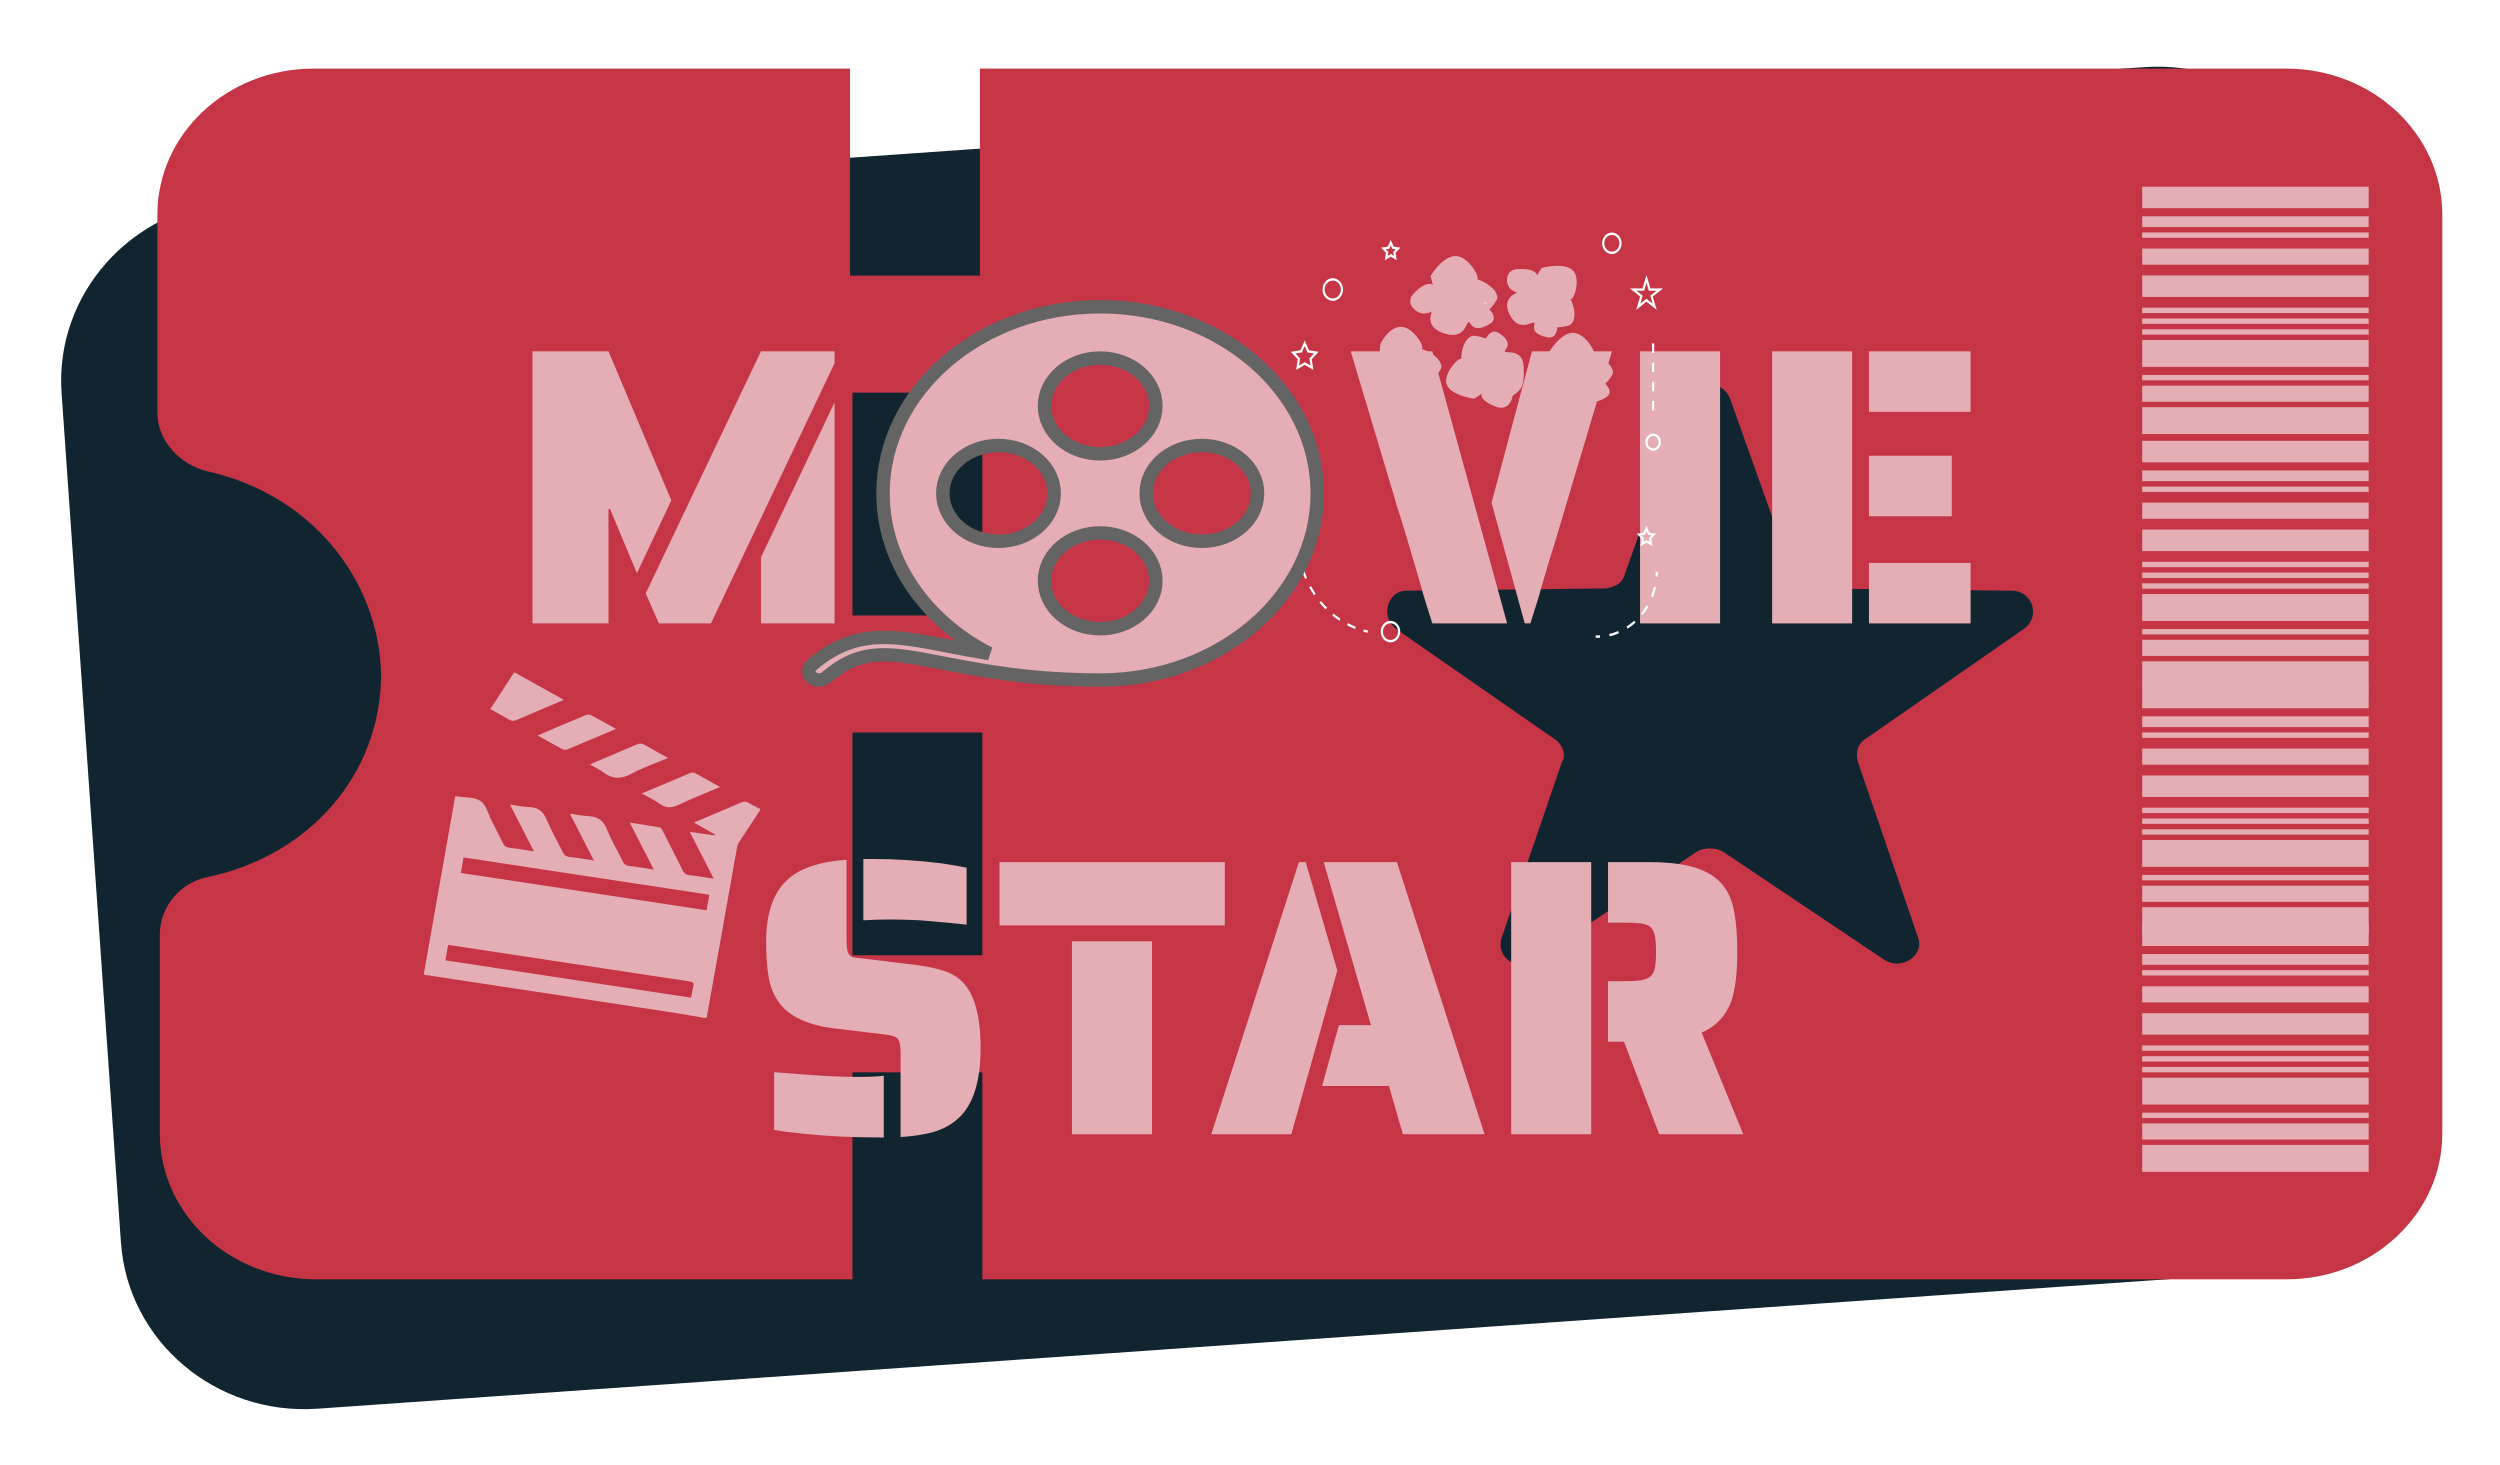 <svg width="186" height="109" viewBox="0 0 186 109" fill="none" xmlns="http://www.w3.org/2000/svg">
<g filter="url(#filter0_d_105_33)">
<path d="M178.583 76.567C179.097 83.929 173.38 90.326 165.812 90.856L23.63 100.807C16.062 101.337 9.511 95.798 8.997 88.436L4.581 25.235C4.067 17.873 9.784 11.476 17.352 10.946L159.534 0.995C167.102 0.465 173.653 6.004 174.167 13.366L178.583 76.567Z" fill="#112530"/>
<path d="M15.466 31.075C13.319 30.572 11.708 28.73 11.708 26.722V11.986C11.708 5.959 16.896 1.104 23.339 1.104H63.243V16.508H72.906V1.104L170.077 1.103C176.518 1.103 181.708 5.958 181.708 11.986V80.299C181.708 83.312 180.454 85.992 178.307 88.002C176.16 90.011 173.297 91.183 170.075 91.183H73.087V75.78H63.424V91.183H23.519C17.077 91.183 11.888 86.328 11.888 80.301V65.566C11.888 63.389 13.498 61.547 15.646 61.213C23.163 59.538 28.352 53.511 28.352 46.145C28.171 38.944 22.983 32.748 15.467 31.075H15.466ZM103.865 42.794L115.676 50.999C116.213 51.334 116.571 52.172 116.213 52.674L111.739 65.734C111.202 67.241 112.992 68.413 114.244 67.409L126.234 59.372C126.771 59.037 127.665 59.037 128.202 59.372L140.192 67.409C141.445 68.246 143.234 67.073 142.697 65.734L138.223 52.674C138.044 52.005 138.223 51.334 138.76 50.999L150.571 42.794C151.824 41.957 151.286 39.948 149.676 39.948L135.002 39.781C134.286 39.781 133.569 39.279 133.391 38.777L128.739 25.717C128.202 24.21 126.055 24.21 125.519 25.717L120.866 38.777C120.688 39.446 119.971 39.781 119.256 39.781L104.582 39.948C103.328 39.948 102.613 41.79 103.865 42.794ZM63.424 67.072H73.086V50.496H63.424V67.072ZM63.424 41.79H73.086V25.213H63.424V41.79Z" fill="#C53546"/>
<path d="M114.7 15.933C114.7 15.933 116.509 15.447 117.089 16.195C117.669 16.942 116.926 18.791 116.78 18.111C117.36 19.197 117.165 20.077 116.73 20.212C116.296 20.348 115.855 20.354 115.855 20.354C115.855 20.354 115.862 21.231 115.137 21.095C114.412 20.96 114.012 20.68 114.158 20.137C114.304 19.594 113.18 20.892 112.383 19.534C111.586 18.175 112.89 17.767 112.89 17.767C112.89 17.767 112.364 17.654 112.19 17.208C112.036 16.81 112.075 16.05 112.962 16.015C114.343 15.958 114.351 16.485 114.351 16.485L114.7 15.933Z" fill="#E5ADB4"/>
<path d="M115.261 22.179C115.261 22.179 116.181 20.626 117.161 20.771C118.141 20.917 119.017 22.729 118.396 22.342C119.634 22.728 120.164 23.485 119.956 23.871C119.749 24.258 119.44 24.557 119.44 24.557C119.44 24.557 120.11 25.177 119.492 25.563C118.872 25.951 118.377 26.018 118.067 25.535C117.758 25.051 117.944 26.725 116.344 26.29C114.747 25.855 115.364 24.693 115.364 24.693C115.364 24.693 114.903 24.964 114.442 24.763C114.03 24.582 113.48 24.015 114.084 23.398C115.025 22.434 115.429 22.805 115.429 22.805L115.261 22.179Z" fill="#E5ADB4"/>
<path d="M106.431 16.536C106.431 16.536 107.395 14.907 108.422 15.059C109.451 15.212 110.37 17.111 109.718 16.707C111.017 17.113 111.572 17.906 111.355 18.31C111.137 18.716 110.813 19.029 110.813 19.029C110.813 19.029 111.516 19.679 110.867 20.084C110.218 20.49 109.697 20.562 109.373 20.054C109.049 19.547 109.244 21.303 107.568 20.845C105.893 20.39 106.541 19.173 106.541 19.173C106.541 19.173 106.056 19.456 105.572 19.245C105.14 19.055 104.565 18.461 105.197 17.814C106.185 16.804 106.608 17.193 106.608 17.193L106.431 16.536Z" fill="#E5ADB4"/>
<path d="M112.527 25.461C112.494 25.885 112.129 26.564 111.302 26.258C110.015 25.78 110.238 25.297 110.238 25.297L109.678 25.667C109.678 25.667 107.814 25.419 107.609 24.515C107.405 23.61 108.888 22.203 108.726 22.881C108.669 21.665 109.23 20.936 109.686 20.98C110.143 21.022 110.547 21.184 110.547 21.184C110.547 21.184 110.924 20.382 111.526 20.783C112.129 21.183 112.373 21.591 112.003 22.032C111.634 22.473 113.275 21.713 113.363 23.263C113.404 24.015 113.335 24.672 113.124 24.935C112.915 25.198 112.527 25.461 112.527 25.461" fill="#E5ADB4"/>
<path d="M102.709 21.57C102.709 21.57 103.386 20.179 104.375 20.326C105.363 20.472 106.248 22.3 105.621 21.911C106.871 22.302 107.405 23.065 107.195 23.454C106.985 23.844 106.674 24.145 106.674 24.145C106.674 24.145 107.35 24.77 106.727 25.161C106.103 25.552 105.6 25.62 105.289 25.132C104.977 24.644 105.164 26.333 103.552 25.893C101.939 25.454 102.562 24.283 102.562 24.283C102.562 24.283 102.097 24.556 101.632 24.353C101.215 24.171 100.66 23.599 101.271 22.976C102.22 22.004 102.628 22.377 102.628 22.377L102.709 21.57Z" fill="#E5ADB4"/>
<path d="M62.092 23.019V22.137H56.614L48.041 40.147L49.023 42.383H52.893L62.092 23.019ZM45.272 33.879H45.391L47.386 38.646L49.946 33.231L45.272 22.137H39.615V42.383H45.272V33.879ZM62.092 25.933L56.614 37.469V42.383H62.092V25.933Z" fill="#E5ADB4"/>
<path d="M106.297 41.53C106.039 40.745 105.811 39.98 105.612 39.234L104.66 35.997C104.342 34.938 104.094 34.143 103.916 33.614C103.757 33.025 103.628 32.584 103.529 32.289L100.492 22.137H106.565L112.132 42.383H106.565L106.297 41.53ZM110.971 33.408L113.978 22.137H119.932L116.896 32.289L115.794 35.997C115.437 37.135 115.109 38.214 114.812 39.234C114.613 39.98 114.385 40.745 114.127 41.53L113.859 42.383H113.442L110.971 33.408ZM122.019 22.137H127.973V42.383H122.019V22.137ZM131.846 22.137H137.8V42.383H131.846V22.137ZM139.05 22.137H146.612V26.639H139.05V22.137ZM139.05 29.906H145.213V34.408H139.05V29.906ZM139.05 37.881H146.612V42.383H139.05V37.881Z" fill="#E5ADB4"/>
<path d="M71.915 64.793C71.26 64.715 70.109 64.607 68.462 64.469C67.549 64.43 66.814 64.41 66.259 64.41C65.544 64.41 64.869 64.43 64.234 64.469V59.908H64.978C66.606 59.908 68.293 60.016 70.04 60.232C70.595 60.31 71.221 60.418 71.915 60.555V64.793ZM67.003 74.416C67.003 74.004 66.973 73.71 66.914 73.533C66.854 73.337 66.755 73.21 66.616 73.151C66.477 73.072 66.239 73.013 65.901 72.974L62.24 72.533C60.076 72.297 58.617 71.601 57.863 70.443C57.526 69.953 57.298 69.355 57.179 68.648C57.059 67.942 57 67.079 57 66.058C57 63.881 57.566 62.311 58.697 61.35C59.61 60.565 61.039 60.104 62.984 59.967V65.882C62.984 66.137 62.994 66.353 63.014 66.529C63.033 66.706 63.073 66.843 63.133 66.941C63.192 67.059 63.291 67.147 63.431 67.206C63.569 67.246 63.778 67.275 64.056 67.294L68.164 67.795C69.017 67.912 69.712 68.06 70.248 68.236C70.784 68.413 71.24 68.688 71.617 69.06C72.51 69.982 72.957 71.621 72.957 73.975C72.957 76.466 72.401 78.213 71.29 79.213C70.794 79.664 70.188 79.998 69.474 80.214C68.779 80.41 67.956 80.537 67.003 80.596V74.416ZM65.425 80.626C63.44 80.626 61.595 80.537 59.888 80.361C58.876 80.263 58.111 80.165 57.595 80.067V75.77C58.766 75.868 60.106 75.966 61.614 76.064C62.567 76.103 63.242 76.123 63.639 76.123C64.711 76.123 65.415 76.094 65.753 76.035V80.626H65.425ZM74.366 60.143H91.126V64.852H74.366V60.143ZM79.754 66.029H85.708V80.39H79.754V66.029ZM96.638 60.143H97.144L99.496 68.207L96.072 80.39H90.118L96.638 60.143ZM103.336 76.8H98.365L99.615 72.268H101.997L98.484 60.143H103.932L110.452 80.39H104.378L103.336 76.8ZM112.432 60.143H118.387V80.39H112.432V60.143ZM120.828 73.504H119.637V69.001H120.649C121.264 69.001 121.731 68.982 122.048 68.942C122.366 68.884 122.614 68.786 122.793 68.648C122.951 68.511 123.061 68.305 123.12 68.03C123.18 67.756 123.209 67.353 123.209 66.824C123.209 66.294 123.18 65.892 123.12 65.617C123.061 65.323 122.951 65.107 122.793 64.97C122.634 64.832 122.396 64.744 122.078 64.705C121.78 64.666 121.304 64.646 120.649 64.646H119.637V60.143H122.703C124.112 60.143 125.254 60.281 126.127 60.555C127 60.83 127.675 61.252 128.151 61.821C128.588 62.35 128.876 63.008 129.015 63.792C129.173 64.577 129.253 65.588 129.253 66.824C129.253 68.413 129.104 69.639 128.806 70.502C128.39 71.601 127.655 72.376 126.603 72.827L129.699 80.39H123.448L120.828 73.504Z" fill="#E5ADB4"/>
<path d="M159.379 28.295H176.23V26.294H159.379V28.295ZM159.379 25.895H176.23V24.694H159.379V25.895ZM159.379 24.294H176.23V23.894H159.379V24.294ZM159.379 23.294H176.23V21.294H159.379V23.294ZM159.379 20.894H176.23V20.494H159.379V20.894ZM159.379 20.093H176.23V19.694H159.379V20.093ZM159.379 19.294H176.23V18.893H159.379V19.294ZM159.379 18.094H176.23V16.493H159.379V18.094ZM159.379 15.693H176.23V14.493H159.379V15.693ZM159.379 13.692H176.23V13.293H159.379V13.692ZM159.379 12.893H176.23V12.093H159.379V12.893ZM159.379 11.492H176.23V9.892H159.379V11.492Z" fill="#E5ADB4"/>
<path d="M159.379 47.2H176.23V45.2H159.379V47.2ZM159.379 44.8H176.23V43.6H159.379V44.8ZM159.379 43.2H176.23V42.8H159.379V43.2ZM159.379 42.2H176.23V40.199H159.379V42.2ZM159.379 39.799H176.23V39.399H159.379V39.799ZM159.379 38.999H176.23V38.599H159.379V38.999ZM159.379 38.199H176.23V37.799H159.379V38.199ZM159.379 36.999H176.23V35.398H159.379V36.999ZM159.379 34.599H176.23V33.398H159.379V34.599ZM159.379 32.598H176.23V32.198H159.379V32.598ZM159.379 31.798H176.23V30.998H159.379V31.798ZM159.379 30.398H176.23V28.798H159.379V30.398Z" fill="#E5ADB4"/>
<path d="M159.379 65.496H176.23V63.495H159.379V65.496ZM159.379 63.095H176.23V61.895H159.379V63.095ZM159.379 61.495H176.23V61.095H159.379V61.495ZM159.379 60.495H176.23V58.495H159.379V60.495ZM159.379 58.095H176.23V57.695H159.379V58.095ZM159.379 57.294H176.23V56.895H159.379V57.294ZM159.379 56.495H176.23V56.094H159.379V56.495ZM159.379 55.295H176.23V53.694H159.379V55.295ZM159.379 52.894H176.23V51.694H159.379V52.894ZM159.379 50.894H176.23V50.494H159.379V50.894ZM159.379 50.094H176.23V49.294H159.379V50.094ZM159.379 48.694H176.23V47.093H159.379V48.694Z" fill="#E5ADB4"/>
<path d="M159.379 83.182H176.23V81.181H159.379V83.182ZM159.379 80.781H176.23V79.581H159.379V80.781ZM159.379 79.181H176.23V78.781H159.379V79.181ZM159.379 78.181H176.23V76.181H159.379V78.181ZM159.379 75.78H176.23V75.381H159.379V75.78ZM159.379 74.981H176.23V74.58H159.379V74.981ZM159.379 74.181H176.23V73.781H159.379V74.181ZM159.379 72.98H176.23V71.38H159.379V72.98ZM159.379 70.58H176.23V69.379H159.379V70.58ZM159.379 68.579H176.23V68.179H159.379V68.579ZM159.379 67.78H176.23V66.979H159.379V67.78ZM159.379 66.38H176.23V64.779H159.379V66.38Z" fill="#E5ADB4"/>
<path d="M110.64 18.565C110.642 18.553 110.646 18.541 110.649 18.529C110.54 18.506 110.429 18.513 110.323 18.555C110.335 18.555 110.346 18.557 110.358 18.557C110.455 18.558 110.55 18.56 110.64 18.565Z" fill="white"/>
<path d="M104.178 42.992C104.178 42.551 103.852 42.192 103.452 42.192C103.052 42.192 102.727 42.551 102.727 42.992C102.727 43.434 103.052 43.793 103.452 43.793C103.852 43.793 104.178 43.434 104.178 42.992ZM102.888 42.992C102.888 42.65 103.141 42.371 103.452 42.371C103.763 42.371 104.015 42.65 104.015 42.992C104.015 43.335 103.762 43.614 103.452 43.614C103.141 43.614 102.888 43.335 102.888 42.992Z" fill="white"/>
<path d="M96.431 23.52L97.072 23.148L97.713 23.52L97.592 22.732L98.11 22.174L97.393 22.06L97.072 21.343L96.751 22.06L96.034 22.174L96.554 22.732L96.431 23.52ZM96.382 22.299L96.859 22.223L97.072 21.746L97.285 22.223L97.762 22.299L97.418 22.67L97.499 23.194L97.072 22.947L96.646 23.194L96.727 22.67L96.382 22.299Z" fill="white"/>
<path d="M103.03 15.356L103.472 15.099L103.915 15.356L103.83 14.813L104.189 14.428L103.693 14.348L103.472 13.853L103.251 14.348L102.756 14.428L103.114 14.813L103.03 15.356ZM103.104 14.552L103.358 14.511L103.472 14.257L103.587 14.511L103.841 14.552L103.657 14.75L103.7 15.03L103.473 14.898L103.245 15.03L103.288 14.75L103.104 14.552Z" fill="white"/>
<path d="M121.78 35.706L122.138 36.09L122.054 36.634L122.496 36.377L122.939 36.634L122.854 36.09L123.213 35.706L122.717 35.626L122.496 35.132L122.275 35.626L121.78 35.706ZM122.496 35.534L122.61 35.789L122.866 35.829L122.681 36.028L122.725 36.307L122.496 36.175L122.269 36.307L122.312 36.028L122.128 35.829L122.383 35.789L122.496 35.534Z" fill="white"/>
<path d="M122.497 16.464L122.205 17.455H121.261L122.025 18.067L121.732 19.058L122.497 18.445L123.261 19.058L122.969 18.067L123.733 17.455H122.789L122.497 16.464ZM122.779 17.999L122.954 18.591L122.497 18.224L122.041 18.591L122.215 17.999L121.758 17.633H122.323L122.497 17.041L122.672 17.633H123.236L122.779 17.999Z" fill="white"/>
<path d="M119.922 13.3C119.523 13.3 119.197 13.658 119.197 14.1C119.197 14.541 119.523 14.9 119.922 14.9C120.322 14.9 120.648 14.541 120.648 14.1C120.648 13.659 120.322 13.3 119.922 13.3ZM119.922 14.721C119.612 14.721 119.359 14.443 119.359 14.1C119.359 13.757 119.612 13.479 119.922 13.479C120.233 13.479 120.486 13.758 120.486 14.1C120.486 14.443 120.233 14.721 119.922 14.721Z" fill="white"/>
<path d="M122.416 28.898C122.416 29.249 122.675 29.535 122.994 29.535C123.312 29.535 123.571 29.249 123.571 28.898C123.571 28.546 123.312 28.26 122.994 28.26C122.675 28.26 122.416 28.546 122.416 28.898ZM122.994 28.439C123.223 28.439 123.41 28.645 123.41 28.898C123.41 29.151 123.223 29.356 122.994 29.356C122.764 29.356 122.578 29.15 122.578 28.898C122.577 28.645 122.764 28.439 122.994 28.439Z" fill="white"/>
<path d="M99.157 18.383C99.579 18.383 99.922 18.005 99.922 17.541C99.922 17.077 99.579 16.699 99.157 16.699C98.737 16.699 98.394 17.076 98.394 17.541C98.394 18.005 98.737 18.383 99.157 18.383ZM99.157 16.877C99.49 16.877 99.76 17.175 99.76 17.541C99.76 17.907 99.49 18.205 99.157 18.205C98.826 18.205 98.555 17.907 98.555 17.541C98.555 17.175 98.826 16.877 99.157 16.877Z" fill="white"/>
<path d="M101.783 42.906C101.677 42.882 101.574 42.856 101.47 42.828L101.431 43.001C101.536 43.031 101.643 43.057 101.751 43.08L101.783 42.906Z" fill="white"/>
<path d="M97.402 39.696C97.512 39.899 97.632 40.097 97.759 40.286L97.889 40.18C97.765 39.995 97.648 39.801 97.541 39.605L97.402 39.696Z" fill="white"/>
<path d="M96.469 35.985C96.469 36.102 96.472 36.219 96.476 36.335L96.638 36.326C96.633 36.213 96.63 36.1 96.63 35.985C96.63 35.869 96.633 35.752 96.638 35.634L96.477 35.625C96.472 35.745 96.469 35.866 96.469 35.985Z" fill="white"/>
<path d="M99.736 42.033C99.557 41.915 99.382 41.786 99.214 41.648L99.117 41.791C99.289 41.932 99.469 42.065 99.652 42.186L99.736 42.033Z" fill="white"/>
<path d="M98.73 41.206C98.575 41.052 98.426 40.887 98.286 40.716L98.166 40.836C98.309 41.011 98.462 41.18 98.62 41.338L98.73 41.206Z" fill="white"/>
<path d="M96.822 37.693C96.771 37.47 96.73 37.241 96.699 37.014L96.539 37.041C96.571 37.273 96.613 37.507 96.665 37.736L96.822 37.693Z" fill="white"/>
<path d="M100.87 42.626C100.673 42.549 100.478 42.459 100.289 42.361L100.22 42.522C100.413 42.623 100.614 42.714 100.815 42.794L100.87 42.626Z" fill="white"/>
<path d="M96.852 38.416C96.923 38.636 97.007 38.857 97.098 39.07L97.244 38.994C97.155 38.786 97.074 38.571 97.004 38.356L96.852 38.416Z" fill="white"/>
<path d="M96.756 34.593L96.597 34.558C96.576 34.677 96.557 34.795 96.541 34.914L96.701 34.94C96.716 34.825 96.735 34.708 96.756 34.593Z" fill="white"/>
<path d="M123.354 38.54L123.192 38.536C123.19 38.654 123.184 38.771 123.174 38.886L123.335 38.903C123.345 38.782 123.352 38.662 123.354 38.54Z" fill="white"/>
<path d="M122.207 41.769C122.367 41.571 122.513 41.358 122.641 41.136L122.505 41.04C122.381 41.254 122.24 41.459 122.086 41.65L122.207 41.769Z" fill="white"/>
<path d="M121.585 42.181C121.407 42.342 121.215 42.489 121.016 42.617L121.097 42.771C121.304 42.639 121.503 42.486 121.688 42.319L121.585 42.181Z" fill="white"/>
<path d="M122.831 40.365L122.98 40.436C123.075 40.194 123.154 39.942 123.213 39.686L123.056 39.642C122.999 39.888 122.924 40.131 122.831 40.365Z" fill="white"/>
<path d="M120.391 42.95C120.175 43.043 119.951 43.116 119.726 43.169L119.759 43.343C119.993 43.288 120.225 43.212 120.449 43.116L120.391 42.95Z" fill="white"/>
<path d="M119.044 43.446L119.036 43.268C118.931 43.274 118.825 43.277 118.718 43.273L118.715 43.452C118.746 43.453 118.777 43.454 118.808 43.454C118.887 43.454 118.966 43.451 119.044 43.446Z" fill="white"/>
<path d="M122.912 22.972H123.075V23.685H122.912V22.972Z" fill="white"/>
<path d="M122.912 25.826H123.075V26.539H122.912V25.826Z" fill="white"/>
<path d="M122.912 24.399H123.075V25.112H122.912V24.399Z" fill="white"/>
<path d="M122.912 21.545H123.075V22.258H122.912V21.545Z" fill="white"/>
<path d="M52.33 71.722C51.616 71.6 50.904 71.465 50.188 71.356C46.734 70.826 43.28 70.301 39.826 69.776C37.131 69.367 34.437 68.96 31.743 68.551C31.679 68.542 31.616 68.522 31.524 68.5C32.306 64.076 33.086 59.665 33.862 55.271C33.942 55.255 33.968 55.242 33.992 55.247C34.59 55.345 35.31 55.291 35.748 55.59C36.172 55.879 36.307 56.534 36.562 57.032C36.846 57.586 37.129 58.142 37.402 58.702C37.509 58.924 37.639 59.05 37.932 59.079C38.505 59.133 39.072 59.244 39.727 59.344C39.123 58.168 38.552 57.053 37.94 55.861C38.45 55.931 38.891 56.032 39.333 56.043C40.047 56.061 40.422 56.38 40.677 56.989C41.023 57.817 41.479 58.605 41.879 59.414C41.977 59.612 42.098 59.722 42.355 59.75C42.94 59.813 43.521 59.92 44.186 60.022C43.581 58.843 43.009 57.729 42.399 56.539C42.892 56.607 43.318 56.7 43.748 56.717C44.454 56.747 44.878 57.015 45.136 57.661C45.467 58.494 45.937 59.278 46.336 60.087C46.442 60.302 46.578 60.404 46.847 60.432C47.421 60.49 47.988 60.599 48.645 60.7C48.04 59.518 47.469 58.405 46.854 57.204C47.651 57.327 48.375 57.429 49.092 57.561C49.186 57.578 49.266 57.737 49.321 57.845C49.819 58.819 50.316 59.794 50.803 60.773C50.903 60.973 51.022 61.08 51.277 61.107C51.864 61.171 52.445 61.276 53.105 61.376C52.499 60.194 51.927 59.079 51.317 57.89C51.983 57.985 52.576 58.07 53.168 58.155C53.181 58.134 53.192 58.113 53.205 58.093C52.699 57.807 52.193 57.52 51.624 57.197C52.054 57.015 52.428 56.857 52.802 56.699C53.565 56.376 54.332 56.063 55.086 55.725C55.335 55.613 55.526 55.616 55.753 55.76C56.007 55.922 56.288 56.048 56.557 56.189V56.265C56.009 57.097 55.459 57.928 54.916 58.764C54.864 58.846 54.852 58.953 54.835 59.05C54.351 61.768 53.869 64.485 53.385 67.203C53.117 68.71 52.846 70.217 52.575 71.723C52.494 71.722 52.412 71.722 52.33 71.722ZM52.775 62.572C46.647 61.64 40.577 60.718 34.488 59.792C34.417 60.207 34.357 60.56 34.29 60.947C40.394 61.874 46.467 62.798 52.568 63.726C52.636 63.339 52.701 62.985 52.775 62.572ZM51.413 70.228C51.477 69.908 51.522 69.637 51.588 69.37C51.642 69.147 51.558 69.055 51.318 69.02C49.783 68.794 48.25 68.56 46.716 68.326C43.316 67.81 39.914 67.294 36.514 66.778C35.465 66.619 34.415 66.46 33.34 66.297C33.272 66.695 33.21 67.06 33.143 67.451C39.249 68.379 45.313 69.301 51.413 70.228Z" fill="#E5ADB4"/>
<path d="M36.48 48.756C37.073 47.841 37.656 46.943 38.259 46.013C39.482 46.694 40.681 47.361 41.945 48.066C41.727 48.162 41.567 48.234 41.405 48.303C40.423 48.72 39.437 49.132 38.46 49.557C38.243 49.651 38.073 49.663 37.862 49.535C37.424 49.268 36.965 49.027 36.48 48.756Z" fill="#E5ADB4"/>
<path d="M47.747 55.036C48.995 54.508 50.161 54.011 51.333 53.523C51.431 53.482 51.588 53.456 51.671 53.5C52.29 53.829 52.897 54.177 53.569 54.553C52.494 55.01 51.465 55.413 50.473 55.883C49.954 56.129 49.546 56.13 49.08 55.798C48.688 55.518 48.236 55.31 47.747 55.036Z" fill="#E5ADB4"/>
<path d="M45.828 50.232C44.553 50.771 43.367 51.277 42.174 51.77C42.084 51.807 41.932 51.787 41.841 51.738C41.245 51.42 40.659 51.086 40.002 50.721C40.491 50.512 40.923 50.327 41.355 50.143C42.092 49.83 42.826 49.513 43.567 49.209C43.675 49.166 43.843 49.139 43.934 49.187C44.544 49.508 45.141 49.85 45.828 50.232Z" fill="#E5ADB4"/>
<path d="M49.7 52.392C48.749 52.795 47.816 53.11 46.975 53.569C46.173 54.008 45.523 53.956 44.836 53.425C44.571 53.22 44.245 53.086 43.889 52.888C44.084 52.796 44.221 52.727 44.363 52.667C45.358 52.245 46.357 51.832 47.346 51.4C47.578 51.299 47.75 51.288 47.976 51.425C48.519 51.752 49.083 52.048 49.7 52.392Z" fill="#E5ADB4"/>
<path d="M81.857 46.595H81.85C76.74 46.595 73.17 45.91 70.299 45.359L70.229 45.346C66.151 44.552 64.108 44.156 61.461 46.407C61.165 46.66 60.681 46.66 60.394 46.4C60.099 46.146 60.099 45.736 60.394 45.483C63.63 42.732 66.384 43.264 70.557 44.07L70.562 44.071C71.485 44.253 72.499 44.442 73.596 44.624C68.875 42.197 65.697 37.767 65.697 32.706C65.697 25.048 72.945 18.822 81.85 18.822C90.755 18.822 98.003 25.048 98.003 32.706C98.003 40.363 90.755 46.596 81.858 46.596L81.857 46.595ZM81.85 42.776C84.135 42.776 85.996 41.176 85.996 39.211C85.996 37.246 84.134 35.652 81.85 35.652C79.565 35.652 77.711 37.246 77.711 39.211C77.711 41.176 79.565 42.776 81.85 42.776ZM74.284 29.146C71.999 29.146 70.146 30.74 70.146 32.705C70.146 34.67 71.999 36.27 74.284 36.27C76.569 36.27 78.43 34.67 78.43 32.705C78.43 30.74 76.569 29.146 74.284 29.146ZM81.85 22.64C79.565 22.64 77.711 24.234 77.711 26.199C77.711 28.164 79.565 29.764 81.85 29.764C84.135 29.764 85.996 28.164 85.996 26.199C85.996 24.234 84.134 22.64 81.85 22.64ZM89.415 29.146C87.13 29.146 85.276 30.74 85.276 32.705C85.276 34.67 87.13 36.27 89.415 36.27C91.7 36.27 93.561 34.67 93.561 32.705C93.561 30.74 91.7 29.146 89.415 29.146Z" fill="#E5ADB4"/>
<path d="M81.857 46.595H81.85C76.74 46.595 73.17 45.91 70.299 45.359L70.229 45.346C66.151 44.552 64.108 44.156 61.461 46.407C61.165 46.66 60.681 46.66 60.394 46.4C60.099 46.146 60.099 45.736 60.394 45.483C63.63 42.732 66.384 43.264 70.557 44.07L70.562 44.071C71.485 44.253 72.499 44.442 73.596 44.624C68.875 42.197 65.697 37.767 65.697 32.706C65.697 25.048 72.945 18.822 81.85 18.822C90.755 18.822 98.003 25.048 98.003 32.706C98.003 40.363 90.755 46.596 81.858 46.596L81.857 46.595ZM81.85 42.776C84.135 42.776 85.996 41.176 85.996 39.211C85.996 37.246 84.134 35.652 81.85 35.652C79.565 35.652 77.711 37.246 77.711 39.211C77.711 41.176 79.565 42.776 81.85 42.776ZM74.284 29.146C71.999 29.146 70.146 30.74 70.146 32.705C70.146 34.67 71.999 36.27 74.284 36.27C76.569 36.27 78.43 34.67 78.43 32.705C78.43 30.74 76.569 29.146 74.284 29.146ZM81.85 22.64C79.565 22.64 77.711 24.234 77.711 26.199C77.711 28.164 79.565 29.764 81.85 29.764C84.135 29.764 85.996 28.164 85.996 26.199C85.996 24.234 84.134 22.64 81.85 22.64ZM89.415 29.146C87.13 29.146 85.276 30.74 85.276 32.705C85.276 34.67 87.13 36.27 89.415 36.27C91.7 36.27 93.561 34.67 93.561 32.705C93.561 30.74 91.7 29.146 89.415 29.146Z" stroke="#646464"/>
</g>
<defs>
<filter id="filter0_d_105_33" x="0.549" y="0.96" width="185.159" height="107.883" filterUnits="userSpaceOnUse" color-interpolation-filters="sRGB">
<feFlood flood-opacity="0" result="BackgroundImageFix"/>
<feColorMatrix in="SourceAlpha" type="matrix" values="0 0 0 0 0 0 0 0 0 0 0 0 0 0 0 0 0 0 127 0" result="hardAlpha"/>
<feOffset dy="4"/>
<feGaussianBlur stdDeviation="2"/>
<feComposite in2="hardAlpha" operator="out"/>
<feColorMatrix type="matrix" values="0 0 0 0 0 0 0 0 0 0 0 0 0 0 0 0 0 0 0.25 0"/>
<feBlend mode="normal" in2="BackgroundImageFix" result="effect1_dropShadow_105_33"/>
<feBlend mode="normal" in="SourceGraphic" in2="effect1_dropShadow_105_33" result="shape"/>
</filter>
</defs>
</svg>
